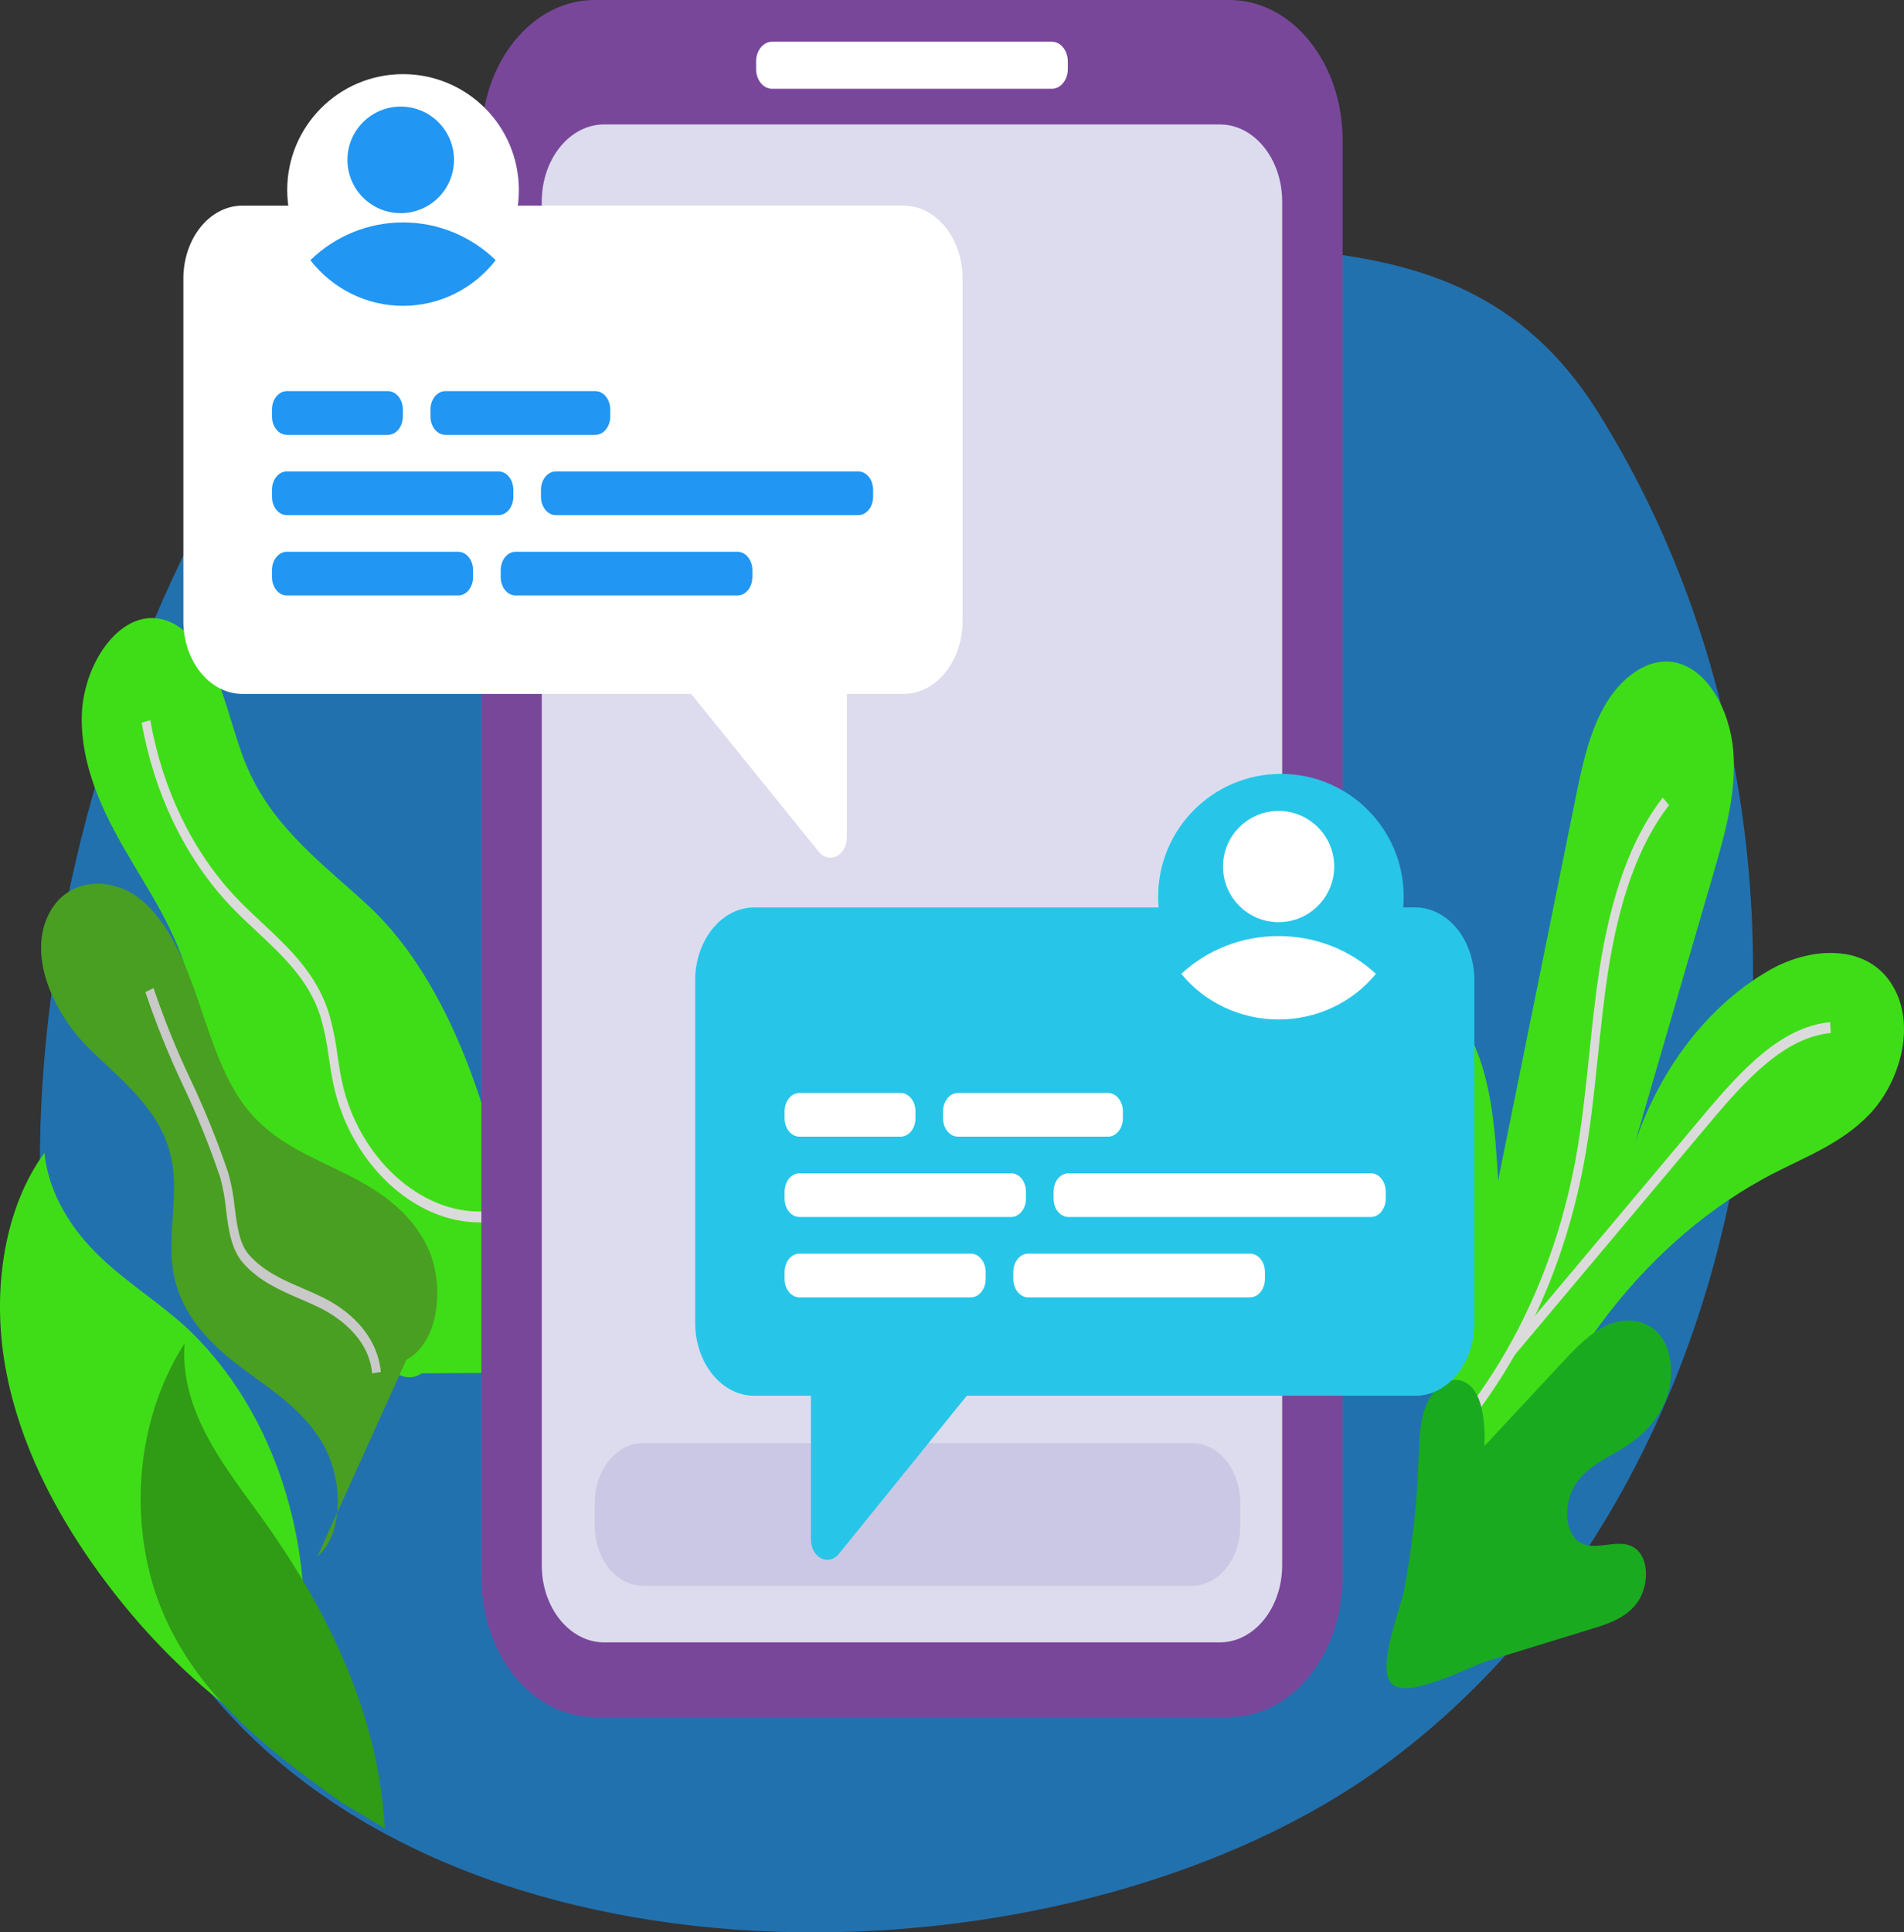 <svg width="411" height="417" viewBox="0 0 411 417" fill="none" xmlns="http://www.w3.org/2000/svg">
<rect x="0" y="0" width="411" height="417" fill="#333333" stroke="none"/>
<path d="M344.804 88.733C312.855 37.885 256.346 62.402 212.738 44.1C159.026 21.553 130.44 8.196 81.397 58.383C13.675 127.642 -25.876 288.44 49.616 370.07C108.007 433.221 233.761 428.286 298.487 381.152C382.028 320.326 404.486 183.789 344.804 88.733Z" fill="#2271AF"/>
<path d="M110.811 296.232C115.115 283.111 108.086 221.753 79.309 195.265C70.121 186.813 59.761 179.219 53.999 166.994C51.114 160.877 49.712 153.864 47.217 147.49C44.723 141.117 40.619 135.01 35 133.641C25.844 131.395 17.691 143.491 17.643 155.016C17.596 166.541 23.055 176.894 28.609 186.193C34.164 195.491 40.236 204.977 41.742 216.364C43.464 229.367 39.862 245.748 48.405 253.609C55.872 260.504 68.24 255.323 74.496 263.843C78.48 269.281 77.883 277.575 78.99 284.795C80.098 292.016 85.812 299.847 91.048 296.36L110.811 296.232Z" fill="#3FDD18"/>
<path d="M103.424 263.784C89.311 263.784 75.635 250.979 71.986 234.056C71.571 232.086 71.268 230.116 70.973 228.145C70.595 225.047 69.962 222.004 69.085 219.063C66.55 211.37 60.868 206.09 55.362 200.958C53.497 199.215 51.568 197.412 49.783 195.531C40.057 185.277 33.314 171.369 30.585 155.932L32.442 155.44C35.078 170.369 41.597 183.821 51.003 193.738C52.756 195.58 54.66 197.363 56.509 199.087C62.215 204.406 68.112 209.922 70.854 218.206C71.779 221.293 72.447 224.488 72.846 227.742C73.133 229.633 73.428 231.593 73.834 233.455C77.341 249.718 90.769 262.021 104.356 261.42L104.42 263.765L103.424 263.784Z" fill="#DCDBDB"/>
<path d="M87.717 293.434C94.786 289.769 96.164 277.141 92.236 269.015C88.307 260.888 80.943 256.386 73.819 252.909C66.694 249.432 59.131 246.329 53.657 239.71C48.413 233.356 45.735 224.56 42.882 216.197C40.029 207.834 36.587 199.224 30.482 194.181C24.378 189.138 14.886 189.256 10.766 196.811C5.618 206.179 11.802 218.817 18.919 225.939C26.035 233.061 34.985 239.434 37.081 250.456C38.595 258.425 35.997 266.917 37.479 274.885C39.137 283.82 45.496 290.144 51.824 294.911C58.151 299.679 65.116 303.865 69.515 311.253C73.914 318.641 74.504 330.55 68.503 335.928L87.717 293.434Z" fill="#499F21"/>
<path d="M80.329 296.359C79.604 288.253 72.137 283.741 68.957 282.185C67.595 281.515 66.16 280.894 64.774 280.293C60.438 278.422 55.96 276.491 52.485 272.561C49.895 269.606 49.297 265.173 48.771 260.868C48.554 258.544 48.134 256.255 47.52 254.042C45.208 247.216 42.53 240.588 39.503 234.203C36.431 227.733 33.718 221.013 31.383 214.089L33.144 213.232C35.457 220.048 38.135 226.665 41.161 233.041C44.23 239.513 46.943 246.233 49.281 253.156C49.948 255.524 50.408 257.975 50.652 260.465C51.17 264.562 51.664 268.424 53.768 270.798C56.956 274.403 61.052 276.176 65.403 278.048C66.806 278.658 68.264 279.279 69.659 279.968C77.054 283.613 81.612 289.474 82.21 296.074L80.329 296.359Z" fill="#C9C9C9"/>
<path d="M265.39 0H128.328C114.842 0 103.91 13.513 103.91 30.182V340.351C103.91 357.02 114.842 370.533 128.328 370.533H265.39C278.876 370.533 289.808 357.02 289.808 340.351V30.182C289.808 13.513 278.876 0 265.39 0Z" fill="#78479A"/>
<path d="M276.771 337.77V43.499C276.771 34.305 270.741 26.852 263.303 26.852L130.416 26.852C122.978 26.852 116.948 34.305 116.948 43.499L116.948 337.77C116.948 346.964 122.978 354.418 130.416 354.418H263.303C270.741 354.418 276.771 346.964 276.771 337.77Z" fill="#DDDCEE"/>
<path d="M257.269 311.411H138.847C133.068 311.411 128.383 317.201 128.383 324.344V329.28C128.383 336.423 133.068 342.213 138.847 342.213H257.269C263.048 342.213 267.733 336.423 267.733 329.28V324.344C267.733 317.201 263.048 311.411 257.269 311.411Z" fill="#CAC8E4"/>
<path d="M227.051 9.003H166.66C164.755 9.003 163.21 10.913 163.21 13.268V14.894C163.21 17.249 164.755 19.159 166.66 19.159H227.051C228.957 19.159 230.502 17.249 230.502 14.894V13.268C230.502 10.913 228.957 9.003 227.051 9.003Z" fill="white"/>
<path d="M310.416 336.47C313.87 312.394 310.15 287.587 299.945 266.641C295.761 258.14 290.493 250.26 288.055 240.774C285.616 231.288 286.971 219.29 293.769 213.971C301.347 208.06 311.986 213.586 316.959 222.836C321.932 232.086 322.737 243.65 323.39 254.702L340.006 172.717C341.433 165.664 342.923 158.444 346.278 152.484C349.633 146.525 355.307 141.984 361.14 142.87C368.369 143.974 373.397 153.056 374.146 162.01C374.895 170.964 372.393 179.79 369.93 188.251C363.555 210.145 357.18 232.04 350.804 253.934C353.17 244.152 357.193 235.104 362.607 227.393C368.021 219.682 374.701 213.485 382.203 209.213C391.4 204.061 404.461 203.46 409.402 214.335C413.283 222.866 409.609 234.085 403.584 240.419C397.56 246.753 389.718 249.639 382.418 253.422C369.409 260.237 357.633 270.195 347.779 282.713C337.926 295.23 330.195 310.054 325.04 326.315L310.416 336.47Z" fill="#3FDD18"/>
<path d="M317.478 306.594L316.131 304.949C327.943 289.832 336.207 271.03 340.039 250.555C341.457 243 342.262 235.149 343.051 227.554C343.657 221.742 344.278 215.734 345.163 209.823C347.697 193.078 352.192 180.794 358.91 172.126L360.281 173.751C353.825 182.075 349.49 194.014 347.028 210.257C346.151 216.069 345.53 222.077 344.932 227.84C344.135 235.484 343.338 243.394 341.888 251.067C337.983 271.973 329.544 291.169 317.478 306.594V306.594Z" fill="#DCDBDB"/>
<path d="M326.857 292.528L325.542 290.833L346.485 265.912L367.683 240.685C376.083 230.677 384.499 221.614 395.05 220.58L395.193 222.915C385.272 223.9 377.143 232.676 369.006 242.369L347.808 267.596L326.857 292.528Z" fill="#DCDBDB"/>
<path d="M306.209 315.193C306.345 311.125 306.377 306.899 307.843 303.255C309.309 299.61 312.744 296.813 315.868 298.103C320.012 299.807 320.61 306.643 320.45 312.041L337.09 294.163C340.158 290.863 343.322 287.494 347.163 285.859C351.004 284.224 355.722 284.716 358.503 288.381C361.284 292.045 361.324 298.3 359.3 302.821C357.276 307.343 353.722 310.465 349.944 312.751C346.518 314.839 342.732 316.484 340.238 320.06C337.743 323.635 337.401 330.008 340.588 332.53C344.27 335.347 349.649 331.328 353.236 334.333C356.184 336.815 355.762 342.735 353.331 345.956C350.901 349.177 347.243 350.379 343.768 351.443L321.151 358.407C316.992 359.688 304.416 366.544 300.615 363.52C296.813 360.495 302.296 347.513 303.181 342.725C304.88 333.684 305.893 324.467 306.209 315.193Z" fill="#1AAA20"/>
<path d="M65.65 352.96C66.069 340.133 63.964 327.372 59.515 315.773C55.066 304.173 48.407 294.08 40.109 286.361C34.132 280.914 27.406 276.797 21.541 271.172C15.675 265.547 10.535 257.894 9.587 248.792C0.98 260.563 -1.57 277.851 0.892 293.424C3.355 308.998 10.216 323.034 18.425 335.21C33.01 356.733 51.851 373.228 73.117 383.092L65.65 352.96Z" fill="#3FDD18"/>
<path d="M83.039 394.519C81.684 368.405 69.34 345.07 55.147 325.665C47.592 315.341 38.802 303.757 39.846 289.898C35.003 297.427 31.875 306.421 30.788 315.946C29.701 325.471 30.693 335.183 33.662 344.075C40.874 364.918 57.785 377.566 73.675 388.934L83.039 394.519Z" fill="#309B15"/>
<path d="M195.038 44.376H52.325C45.288 44.376 39.583 51.428 39.583 60.127V133.995C39.583 142.694 45.288 149.746 52.325 149.746H195.038C202.076 149.746 207.781 142.694 207.781 133.995V60.127C207.781 51.428 202.076 44.376 195.038 44.376Z" fill="white"/>
<path d="M107.608 101.735H61.912C60.143 101.735 58.709 103.508 58.709 105.695V107.202C58.709 109.389 60.143 111.162 61.912 111.162H107.608C109.377 111.162 110.811 109.389 110.811 107.202V105.695C110.811 103.508 109.377 101.735 107.608 101.735Z" fill="#2196F3"/>
<path d="M185.268 101.735H119.977C118.207 101.735 116.773 103.508 116.773 105.695V107.202C116.773 109.389 118.207 111.162 119.977 111.162H185.268C187.038 111.162 188.472 109.389 188.472 107.202V105.695C188.472 103.508 187.038 101.735 185.268 101.735Z" fill="#2196F3"/>
<path d="M98.913 119.072H61.912C60.143 119.072 58.709 120.845 58.709 123.032V124.539C58.709 126.726 60.143 128.499 61.912 128.499H98.913C100.683 128.499 102.117 126.726 102.117 124.539V123.032C102.117 120.845 100.683 119.072 98.913 119.072Z" fill="#2196F3"/>
<path d="M159.201 119.072H111.29C109.521 119.072 108.087 120.845 108.087 123.032V124.539C108.087 126.726 109.521 128.499 111.29 128.499H159.201C160.971 128.499 162.405 126.726 162.405 124.539V123.032C162.405 120.845 160.971 119.072 159.201 119.072Z" fill="#2196F3"/>
<path d="M83.756 84.408H61.912C60.143 84.408 58.709 86.181 58.709 88.368V89.875C58.709 92.062 60.143 93.835 61.912 93.835H83.756C85.525 93.835 86.96 92.062 86.96 89.875V88.368C86.96 86.181 85.525 84.408 83.756 84.408Z" fill="#2196F3"/>
<path d="M128.528 84.408H96.125C94.356 84.408 92.921 86.181 92.921 88.368V89.875C92.921 92.062 94.356 93.835 96.125 93.835H128.528C130.297 93.835 131.731 92.062 131.731 89.875V88.368C131.731 86.181 130.297 84.408 128.528 84.408Z" fill="#2196F3"/>
<path d="M87 66C100.807 66 112 54.807 112 41C112 27.193 100.807 16 87 16C73.193 16 62 27.193 62 41C62 54.807 73.193 66 87 66Z" fill="white"/>
<path d="M86.5 46C92.851 46 98 40.851 98 34.5C98 28.149 92.851 23 86.5 23C80.149 23 75 28.149 75 34.5C75 40.851 80.149 46 86.5 46Z" fill="#2196F3"/>
<path d="M86.996 48C79.543 47.986 72.375 50.907 67 56.149C69.383 59.22 72.421 61.701 75.885 63.407C79.35 65.114 83.15 66 87 66C90.85 66 94.65 65.114 98.115 63.407C101.579 61.701 104.617 59.22 107 56.149C101.62 50.91 94.45 47.989 86.996 48V48Z" fill="#2196F3"/>
<path d="M182.798 136.694V180.726C182.798 181.591 182.59 182.436 182.202 183.156C181.813 183.875 181.26 184.436 180.614 184.767C179.967 185.098 179.255 185.185 178.569 185.016C177.882 184.847 177.252 184.43 176.757 183.819L139.899 138.26L182.798 136.694Z" fill="white"/>
<path d="M162.803 301.196H305.516C312.554 301.196 318.259 294.144 318.259 285.445V211.577C318.259 202.878 312.554 195.826 305.516 195.826L162.803 195.826C155.766 195.826 150.06 202.878 150.06 211.577V285.445C150.06 294.144 155.766 301.196 162.803 301.196Z" fill="#27C6E9"/>
<path d="M218.261 253.195H172.566C170.796 253.195 169.362 254.968 169.362 257.155V258.662C169.362 260.849 170.796 262.622 172.566 262.622H218.261C220.03 262.622 221.465 260.849 221.465 258.662V257.155C221.465 254.968 220.03 253.195 218.261 253.195Z" fill="white"/>
<path d="M295.921 253.195H230.629C228.86 253.195 227.425 254.968 227.425 257.155V258.662C227.425 260.849 228.86 262.622 230.629 262.622H295.921C297.69 262.622 299.124 260.849 299.124 258.662V257.155C299.124 254.968 297.69 253.195 295.921 253.195Z" fill="white"/>
<path d="M209.567 270.532H172.566C170.796 270.532 169.362 272.305 169.362 274.492V275.999C169.362 278.186 170.796 279.959 172.566 279.959H209.567C211.336 279.959 212.77 278.186 212.77 275.999V274.492C212.77 272.305 211.336 270.532 209.567 270.532Z" fill="white"/>
<path d="M269.846 270.532H221.935C220.166 270.532 218.731 272.305 218.731 274.492V275.999C218.731 278.186 220.166 279.959 221.935 279.959H269.846C271.615 279.959 273.049 278.186 273.049 275.999V274.492C273.049 272.305 271.615 270.532 269.846 270.532Z" fill="white"/>
<path d="M194.409 235.858H172.566C170.796 235.858 169.362 237.631 169.362 239.818V241.325C169.362 243.512 170.796 245.285 172.566 245.285H194.409C196.179 245.285 197.613 243.512 197.613 241.325V239.818C197.613 237.631 196.179 235.858 194.409 235.858Z" fill="white"/>
<path d="M239.18 235.858H206.777C205.008 235.858 203.573 237.631 203.573 239.818V241.325C203.573 243.512 205.008 245.285 206.777 245.285H239.18C240.949 245.285 242.384 243.512 242.384 241.325V239.818C242.384 237.631 240.949 235.858 239.18 235.858Z" fill="white"/>
<path d="M276.5 220C291.136 220 303 208.136 303 193.5C303 178.864 291.136 167 276.5 167C261.864 167 250 178.864 250 193.5C250 208.136 261.864 220 276.5 220Z" fill="#27C6E9"/>
<path d="M276 199C282.627 199 288 193.627 288 187C288 180.373 282.627 175 276 175C269.373 175 264 180.373 264 187C264 193.627 269.373 199 276 199Z" fill="white"/>
<path d="M275.995 202C283.823 201.989 291.351 204.91 297 210.149C294.497 213.22 291.308 215.701 287.67 217.407C284.033 219.114 280.043 220 276 220C271.957 220 267.967 219.114 264.33 217.407C260.692 215.701 257.503 213.22 255 210.149C260.644 204.907 268.17 201.986 275.995 202V202Z" fill="white"/>
<path d="M175.044 288.203V332.235C175.045 333.099 175.254 333.943 175.643 334.661C176.033 335.379 176.585 335.938 177.232 336.268C177.878 336.598 178.589 336.684 179.275 336.515C179.96 336.346 180.59 335.929 181.085 335.318L217.942 289.76L175.044 288.203Z" fill="#27C6E9"/>
</svg>
